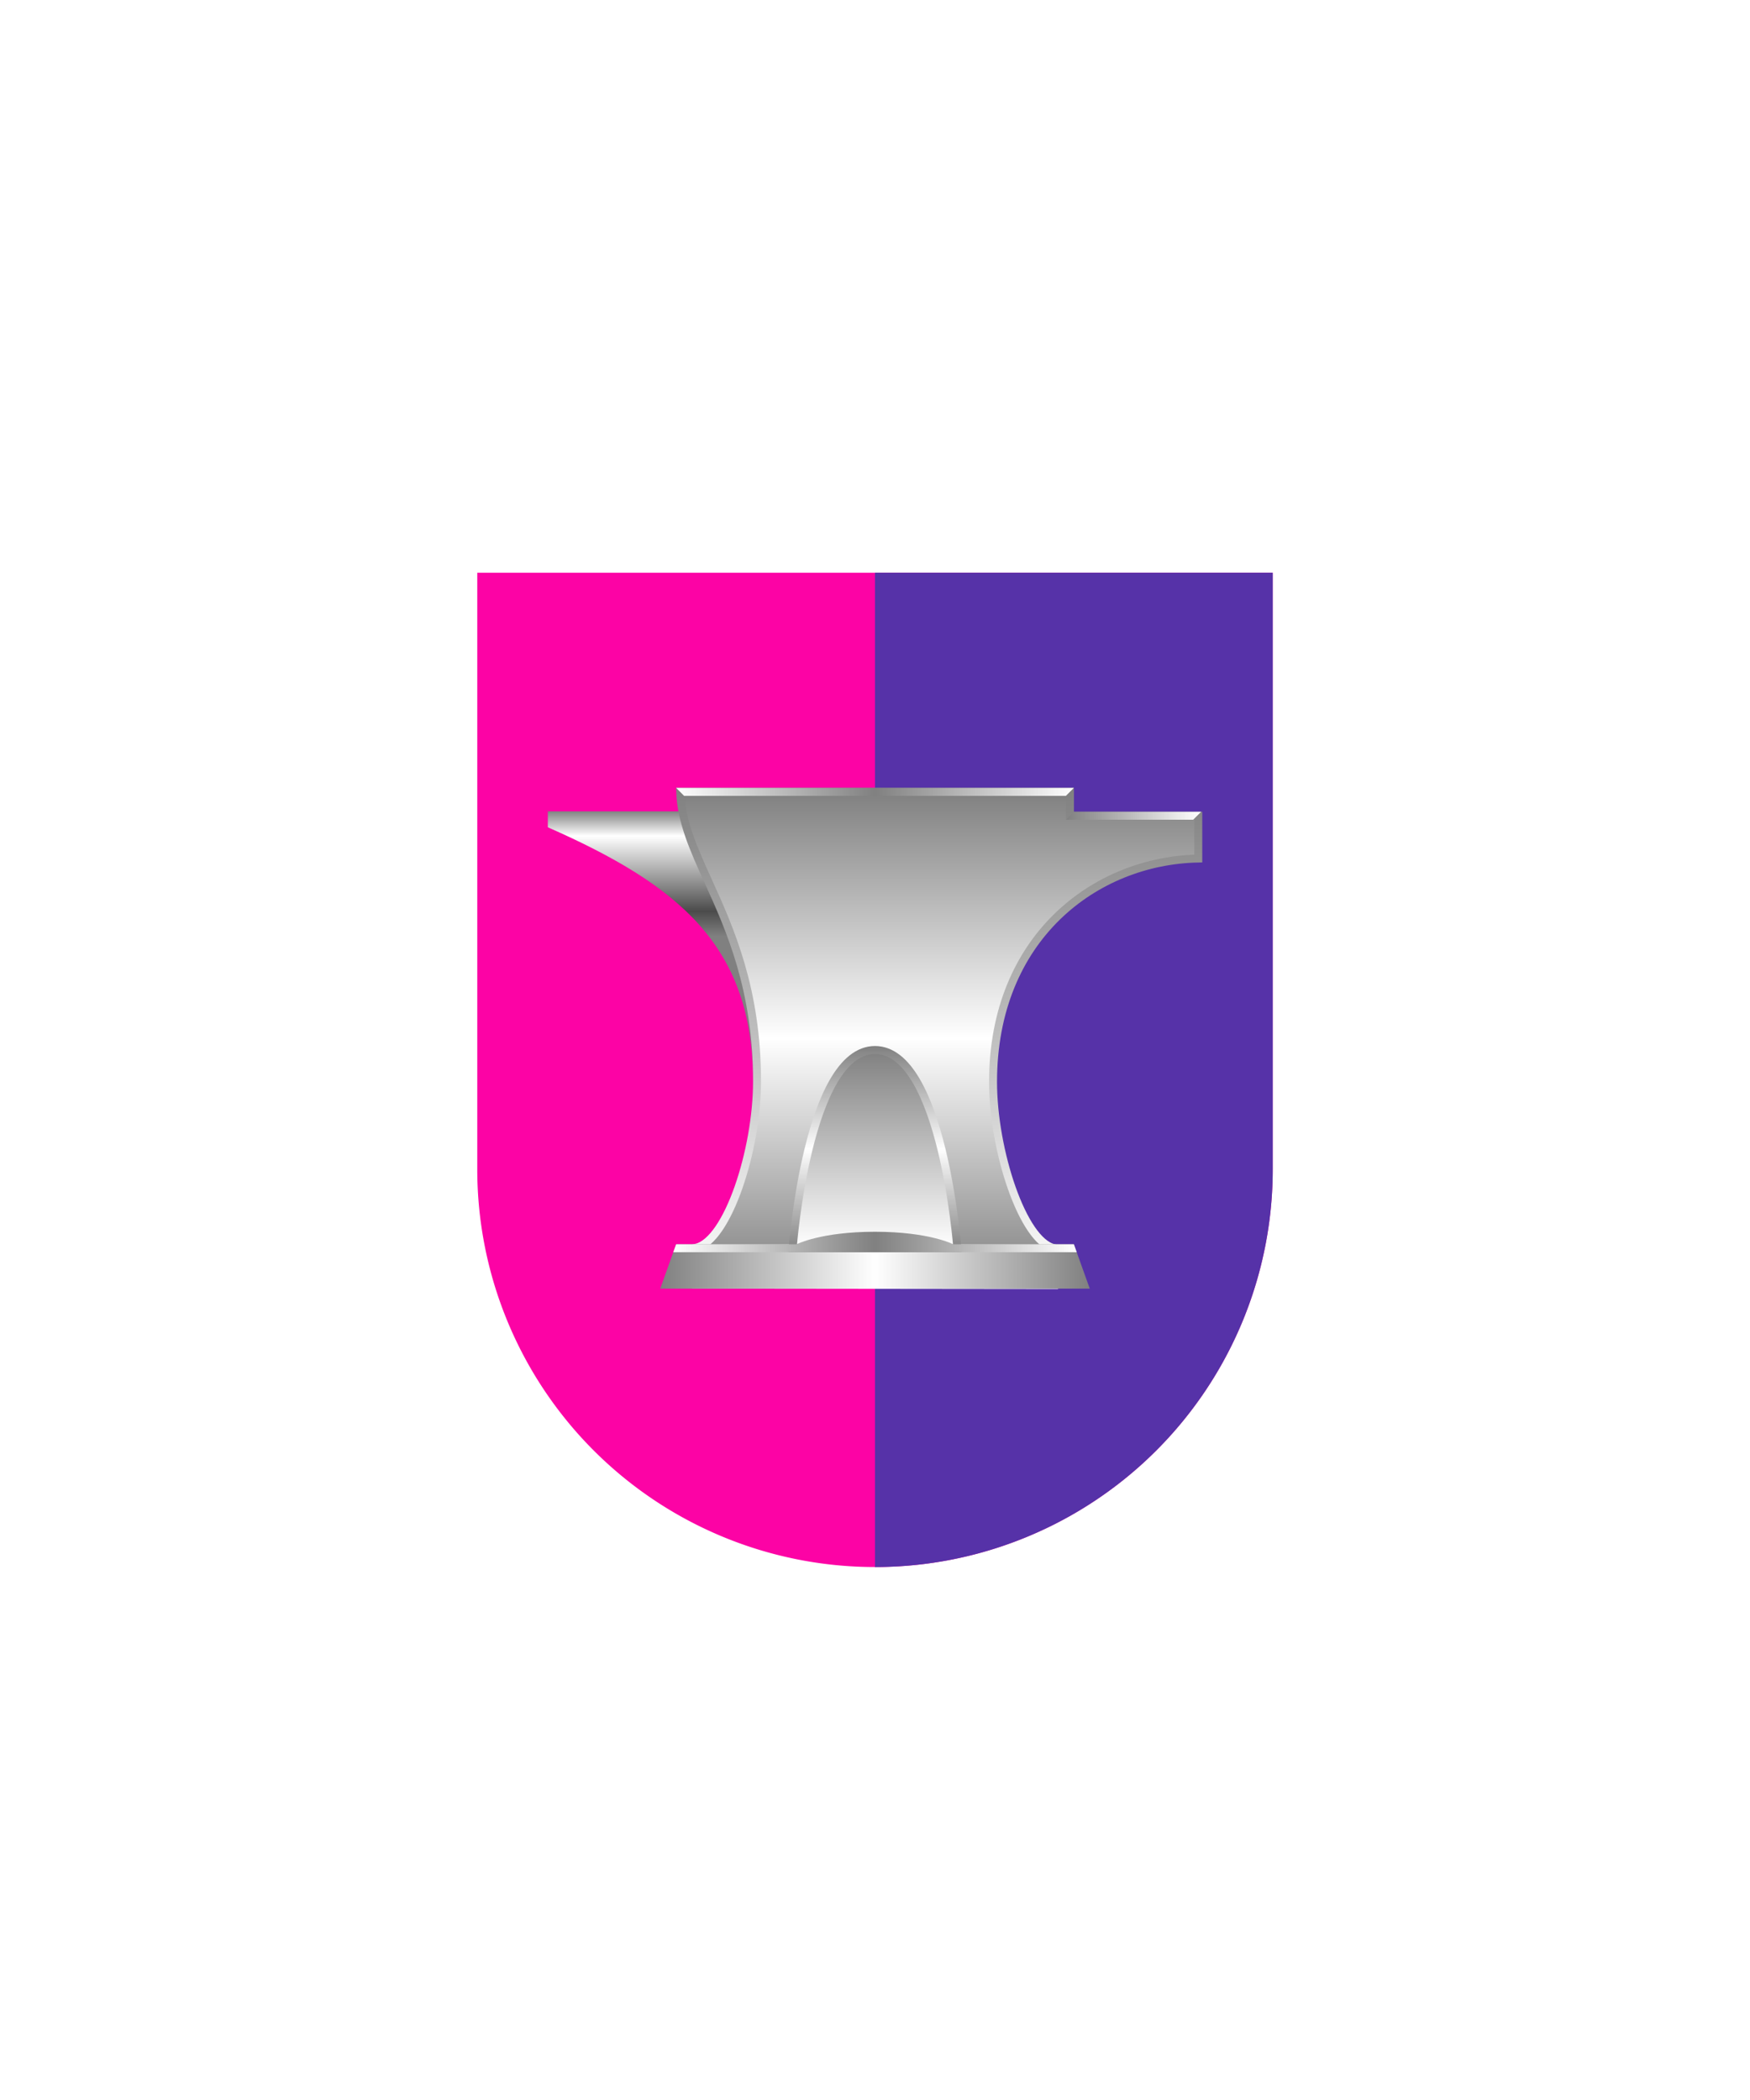 <svg xmlns="http://www.w3.org/2000/svg" xmlns:xlink="http://www.w3.org/1999/xlink" viewBox="0 0 220 264"><path d="M60 72v75a50 50 0 0 0 50 50 50 50 0 0 0 50-50V72Z" fill="#fc03a5"/><path d="M110 197a49.997 49.997 0 0 0 50-50V72h-50v125Z" fill="#5632a8"/><defs><filter id="h24-a" name="shadow"><feDropShadow dx="0" dy="2" stdDeviation="0"/></filter><linearGradient gradientUnits="userSpaceOnUse" id="h24-b" x1="81.77" x2="81.77" y1="117.71" y2="101.94"><stop offset="0" stop-color="gray"/><stop offset="0.2" stop-color="#4b4b4b"/><stop offset="0.8" stop-color="#fff"/><stop offset="1" stop-color="gray"/></linearGradient><linearGradient gradientUnits="userSpaceOnUse" id="h24-c" x1="118.07" x2="118.07" y1="99.55" y2="161.5"><stop offset="0" stop-color="gray"/><stop offset="0.5" stop-color="#fff"/><stop offset="1" stop-color="gray"/></linearGradient><linearGradient gradientUnits="userSpaceOnUse" id="h24-d" x1="118.06" x2="118.06" y1="162" y2="99.05"><stop offset="0" stop-color="#fff"/><stop offset="1" stop-color="gray"/></linearGradient><linearGradient id="h24-e" x1="83" x2="137" xlink:href="#h24-c" y1="159.21" y2="159.21"/><linearGradient gradientUnits="userSpaceOnUse" id="h24-f" x1="110" x2="110" y1="132" y2="156.92"><stop offset="0" stop-color="gray"/><stop offset="1" stop-color="#fff"/></linearGradient><linearGradient id="h24-g" x1="110" x2="110" xlink:href="#h24-c" y1="157.42" y2="131.5"/><linearGradient gradientUnits="userSpaceOnUse" id="h24-h" x1="85" x2="135" y1="99.55" y2="99.55"><stop offset="0" stop-color="#fff"/><stop offset="0.5" stop-color="gray"/><stop offset="1" stop-color="#fff"/></linearGradient><linearGradient id="h24-i" x1="134" x2="151" xlink:href="#h24-f" y1="102.55" y2="102.55"/><linearGradient id="h24-j" x1="84.64" x2="135.36" xlink:href="#h24-h" y1="156.14" y2="156.14"/></defs><g filter="url(#h24-a)"><path d="M68.87,102v2c16.6,7.32,25.8,15,25.8,32,0-14.79-5.48-28.23-8.19-34Z" fill="url(#h24-b)"/><path d="M87.5,161.5v-4.64c4-.91,7.67-12.3,7.67-20.89,0-11.64-3.4-19.15-6.13-25.18-1.82-4-3.4-7.51-3.53-11.24h49v3h16.13v5.38c-12.9.25-25.8,9.88-25.8,28.09,0,8.59,3.72,20,7.67,20.89v4.64Z" fill="url(#h24-c)" stroke="url(#h24-d)"/><polygon fill="url(#h24-e)" points="137 162 83 162 85 156.42 135 156.42 137 162"/><path d="M110,132c-8.47,0-10.35,24.92-10.35,24.92h20.7S118.47,132,110,132Z" fill="url(#h24-f)" stroke="url(#h24-g)"/><polygon fill="url(#h24-h)" points="134 100.05 86 100.05 85 99.05 135 99.05 134 100.05"/><polygon fill="url(#h24-i)" points="150 103.05 134 103.05 135 102.05 151 102.05 150 103.05"/><path d="M135.36,157.42l-.36-1H119.82s-3-1.57-9.82-1.57-9.85,1.57-9.85,1.57H85l-.36,1Z" fill="url(#h24-j)"/></g></svg>
